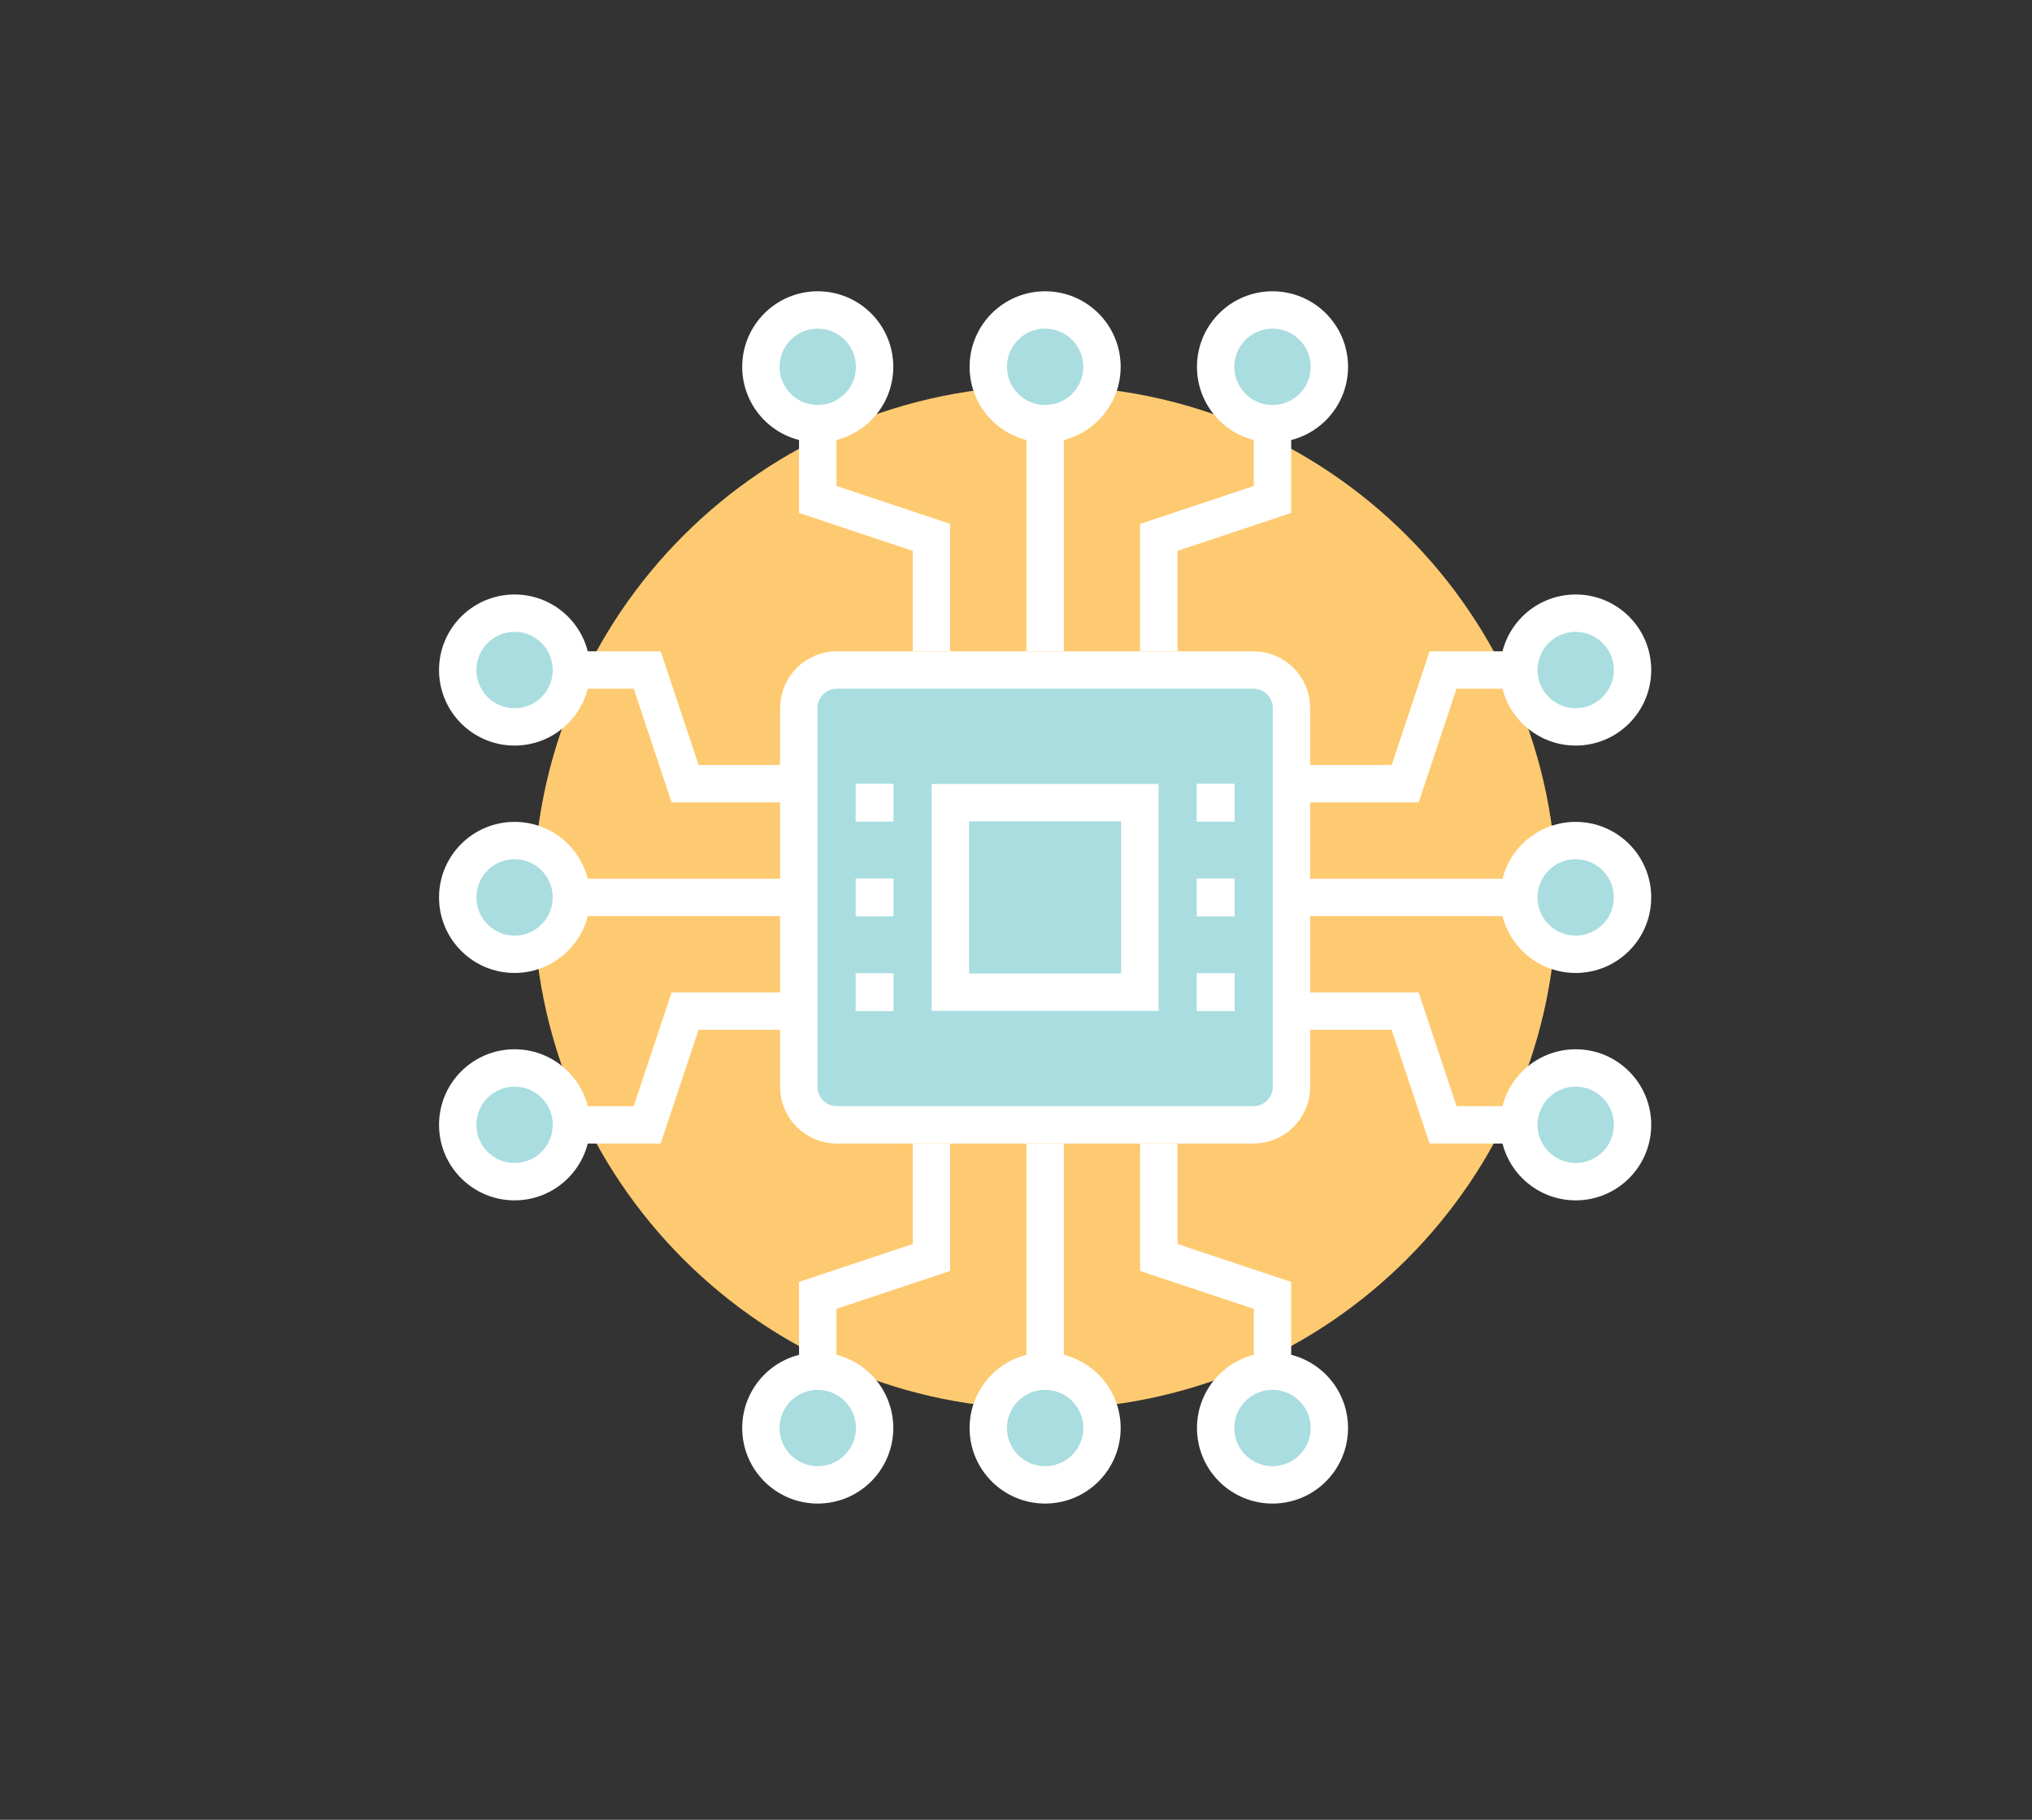 <?xml version="1.0" encoding="utf-8"?>
<!-- Generator: Adobe Illustrator 17.0.0, SVG Export Plug-In . SVG Version: 6.00 Build 0)  -->
<!DOCTYPE svg PUBLIC "-//W3C//DTD SVG 1.1//EN" "http://www.w3.org/Graphics/SVG/1.1/DTD/svg11.dtd">
<svg version="1.1" id="Layer_1" xmlns="http://www.w3.org/2000/svg" xmlns:xlink="http://www.w3.org/1999/xlink" x="0px" y="0px"
	 width="163.04px" height="146px" viewBox="0 0 163.04 146" enable-background="new 0 0 163.04 146" xml:space="preserve">
<rect x="0" y="0" width="163.04" height="146" fill="#333333" stroke="none"/>
<g>
	<g>
		<path fill="#FECA71" d="M124.907,72c0,22.666-18.384,41.05-41.05,41.05c-22.672,0-41.05-18.384-41.05-41.05
			c0-22.672,18.378-41.05,41.05-41.05C106.523,30.95,124.907,49.328,124.907,72z"/>
		<g>
			<g>
				<g>
					<circle fill="#A9DDE0" stroke="#FFFFFF" stroke-width="3" stroke-miterlimit="10" cx="126.427" cy="72" r="4.561"/>
					<line fill="none" stroke="#FFFFFF" stroke-width="3" stroke-miterlimit="10" x1="121.866" y1="72" x2="103.622" y2="72"/>
				</g>
				<g>
					<circle fill="#A9DDE0" stroke="#FFFFFF" stroke-width="3" stroke-miterlimit="10" cx="126.427" cy="53.756" r="4.561"/>
					<polyline fill="none" stroke="#FFFFFF" stroke-width="3" stroke-miterlimit="10" points="121.866,53.756 115.785,53.756 
						112.744,62.878 103.622,62.878 					"/>
				</g>
				<g>
					<circle fill="#A9DDE0" stroke="#FFFFFF" stroke-width="3" stroke-miterlimit="10" cx="126.427" cy="90.244" r="4.561"/>
					<polyline fill="none" stroke="#FFFFFF" stroke-width="3" stroke-miterlimit="10" points="121.866,90.244 115.785,90.244 
						112.744,81.122 103.622,81.122 					"/>
				</g>
			</g>
			<g>
				<g>
					<circle fill="#A9DDE0" stroke="#FFFFFF" stroke-width="3" stroke-miterlimit="10" cx="41.287" cy="72" r="4.561"/>
					<line fill="none" stroke="#FFFFFF" stroke-width="3" stroke-miterlimit="10" x1="45.848" y1="72" x2="64.092" y2="72"/>
				</g>
				<g>
					<circle fill="#A9DDE0" stroke="#FFFFFF" stroke-width="3" stroke-miterlimit="10" cx="41.287" cy="53.756" r="4.561"/>
					<polyline fill="none" stroke="#FFFFFF" stroke-width="3" stroke-miterlimit="10" points="45.848,53.756 51.93,53.756 
						54.97,62.878 64.092,62.878 					"/>
				</g>
				<g>
					<circle fill="#A9DDE0" stroke="#FFFFFF" stroke-width="3" stroke-miterlimit="10" cx="41.287" cy="90.244" r="4.561"/>
					<polyline fill="none" stroke="#FFFFFF" stroke-width="3" stroke-miterlimit="10" points="45.848,90.244 51.93,90.244 
						54.97,81.122 64.092,81.122 					"/>
				</g>
			</g>
			<g>
				<g>
					<circle fill="#A9DDE0" stroke="#FFFFFF" stroke-width="3" stroke-miterlimit="10" cx="83.857" cy="29.43" r="4.561"/>
					
						<line fill="none" stroke="#FFFFFF" stroke-width="3" stroke-miterlimit="10" x1="83.857" y1="33.991" x2="83.857" y2="52.235"/>
				</g>
				<g>
					<circle fill="#A9DDE0" stroke="#FFFFFF" stroke-width="3" stroke-miterlimit="10" cx="65.613" cy="29.43" r="4.561"/>
					<polyline fill="none" stroke="#FFFFFF" stroke-width="3" stroke-miterlimit="10" points="65.613,33.991 65.613,40.072 
						74.735,43.113 74.735,52.235 					"/>
				</g>
				<g>
					<circle fill="#A9DDE0" stroke="#FFFFFF" stroke-width="3" stroke-miterlimit="10" cx="102.101" cy="29.43" r="4.561"/>
					<polyline fill="none" stroke="#FFFFFF" stroke-width="3" stroke-miterlimit="10" points="102.101,33.991 102.101,40.072 
						92.979,43.113 92.979,52.235 					"/>
				</g>
			</g>
			<g>
				<g>
					<circle fill="#A9DDE0" stroke="#FFFFFF" stroke-width="3" stroke-miterlimit="10" cx="83.857" cy="114.57" r="4.561"/>
					
						<line fill="none" stroke="#FFFFFF" stroke-width="3" stroke-miterlimit="10" x1="83.857" y1="110.009" x2="83.857" y2="91.765"/>
				</g>
				<g>
					<circle fill="#A9DDE0" stroke="#FFFFFF" stroke-width="3" stroke-miterlimit="10" cx="65.613" cy="114.57" r="4.561"/>
					<polyline fill="none" stroke="#FFFFFF" stroke-width="3" stroke-miterlimit="10" points="65.613,110.009 65.613,103.928 
						74.735,100.887 74.735,91.765 					"/>
				</g>
				<g>
					<circle fill="#A9DDE0" stroke="#FFFFFF" stroke-width="3" stroke-miterlimit="10" cx="102.101" cy="114.57" r="4.561"/>
					<polyline fill="none" stroke="#FFFFFF" stroke-width="3" stroke-miterlimit="10" points="102.101,110.009 102.101,103.928 
						92.979,100.887 92.979,91.765 					"/>
				</g>
			</g>
			<g>
				<path fill="#A9DDE0" stroke="#FFFFFF" stroke-width="3" stroke-miterlimit="10" d="M103.622,87.204
					c0,1.672-1.369,3.041-3.041,3.041H67.133c-1.672,0-3.041-1.369-3.041-3.041V56.796c0-1.672,1.369-3.041,3.041-3.041h33.448
					c1.672,0,3.041,1.369,3.041,3.041V87.204z"/>
				
					<rect x="76.255" y="64.398" fill="none" stroke="#FFFFFF" stroke-width="3" stroke-miterlimit="10" width="15.204" height="15.204"/>
				<g>
					<g>
						<rect x="68.653" y="62.878" fill="#FFFFFF" width="3.041" height="3.041"/>
						<rect x="68.653" y="78.081" fill="#FFFFFF" width="3.041" height="3.041"/>
						<rect x="68.653" y="70.48" fill="#FFFFFF" width="3.041" height="3.041"/>
					</g>
					<g>
						<rect x="96.02" y="62.878" fill="#FFFFFF" width="3.041" height="3.041"/>
						<rect x="96.02" y="78.081" fill="#FFFFFF" width="3.041" height="3.041"/>
						<rect x="96.02" y="70.48" fill="#FFFFFF" width="3.041" height="3.041"/>
					</g>
				</g>
			</g>
		</g>
	</g>
</g>
</svg>
